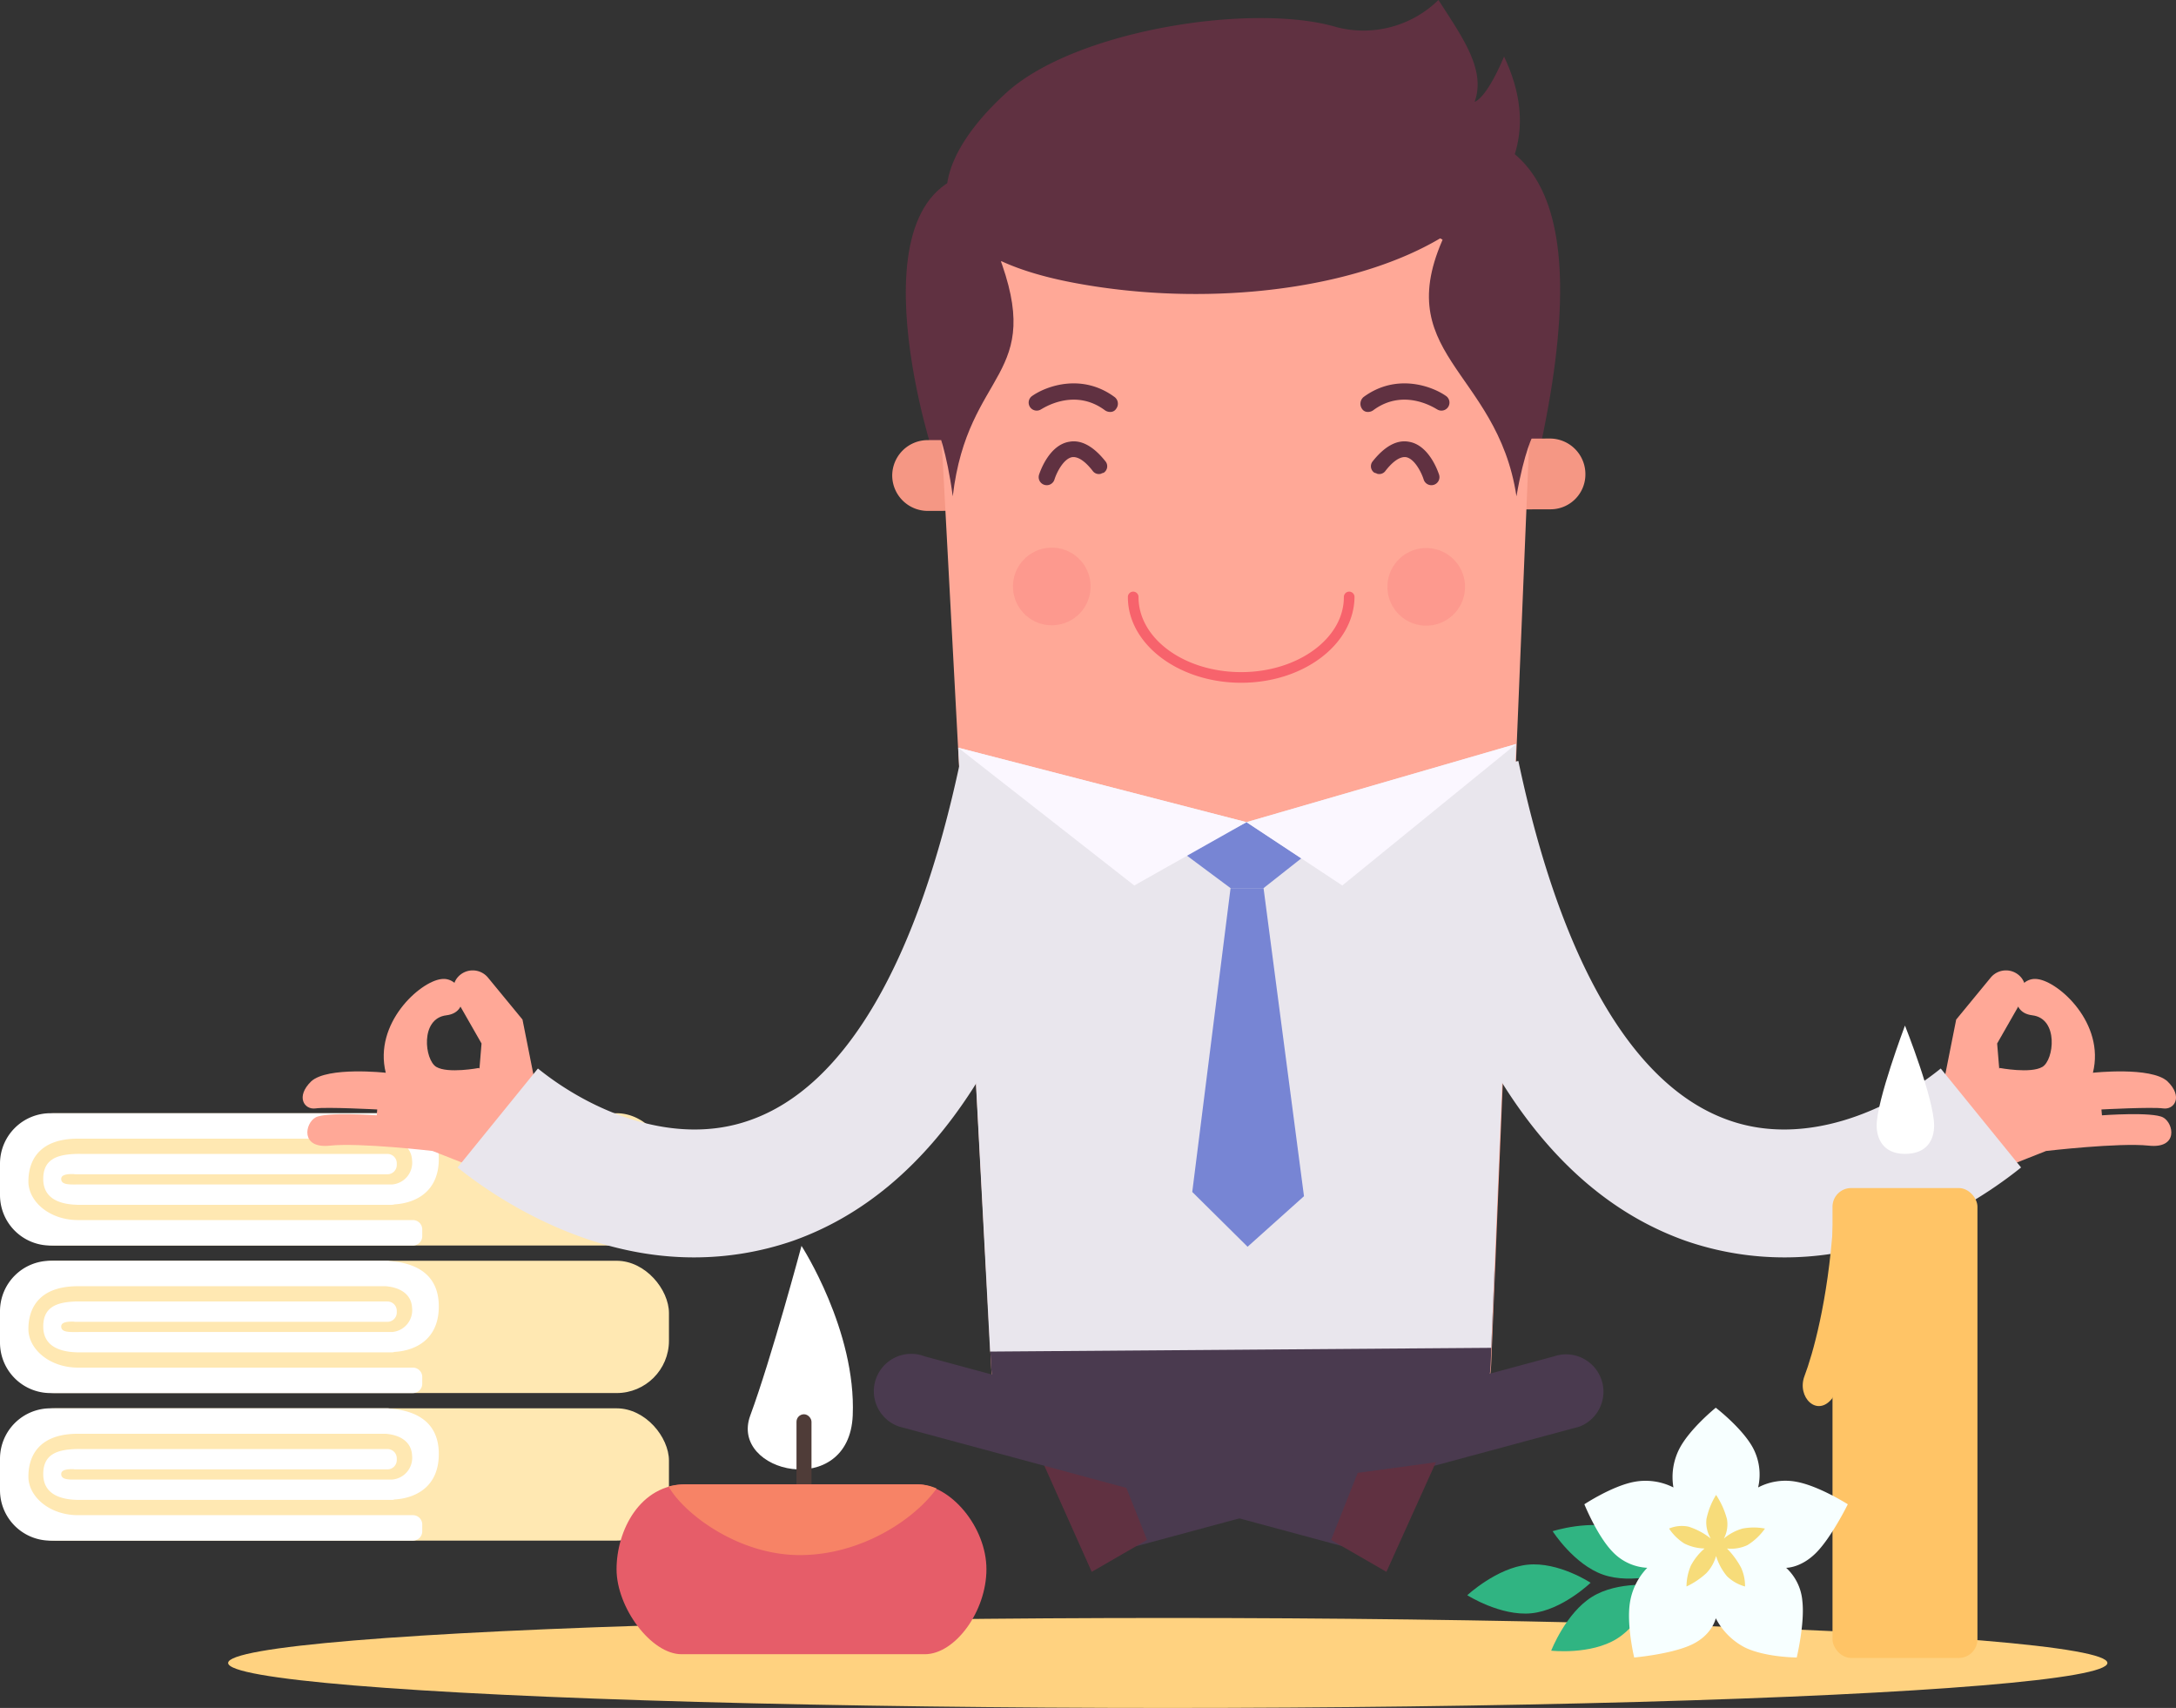 


<!--                                                      Credit By:                                                  -->
<!--        __________________________________________________________________________________________________        -->
<!--            ==     == == =   ==     ==     ==   ==  ==   ==   ===   ===      ==      ===  ==     == == =          -->
<!--          ==  ==   ==    ==  ==     ==     ==   ==  ==  ==   == == == ==   ==  ==   == == ==     ==    ==         -->
<!--         ==    ==  == == =   ==     ==     ==   ==  == ==    == == == ==  ==    ==  == == ==     == == =          -->
<!--         == == ==  ==  ==    ==     ==     ==   ==  ==  ==   == == == ==  == == ==  == == ==     ==               -->
<!--         ==    ==  ==    ==  ==     == ==    ===    ==   ==  ==  ===  ==  ==    ==  ==  ===      ==               -->
<!--        __________________________________________________________________________________________________        -->










<svg xmlns="http://www.w3.org/2000/svg" viewBox="0 0 582.331 457">
  <rect x="0" y="0" width="582.331" height="457" fill="#333333" stroke="none"/>
  <defs>
    <style>
      .cls-1 {
        fill: #ffe8b2;
      }

      .cls-2 {
        fill: #fff;
      }

      .cls-3 {
        fill: #603141;
      }

      .cls-4 {
        fill: #f59784;
      }

      .cls-5 {
        fill: #ffa897;
      }

      .cls-6 {
        fill: #4a3a4f;
      }

      .cls-7 {
        fill: #e9e6ed;
      }

      .cls-8 {
        fill: #7785d4;
      }

      .cls-9 {
        fill: #fbf7ff;
      }

      .cls-10, .cls-11 {
        fill: #f7636c;
      }

      .cls-10 {
        opacity: 0.2;
      }

      .cls-12 {
        fill: #ffd280;
      }

      .cls-13 {
        fill: #ffc466;
      }

      .cls-14 {
        fill: #4f3c38;
      }

      .cls-15 {
        fill: #e65d69;
      }

      .cls-16 {
        fill: #f78366;
      }

      .cls-17 {
        fill: #30b482;
      }

      .cls-18 {
        fill: #f7ffff;
      }

      .cls-19 {
        fill: #f7dc7a;
      }
    </style>
  </defs>
  <g id="Group_897" data-name="Group 897" transform="translate(-1180 -295)">
    <g id="Group_874" data-name="Group 874" transform="translate(-31 -70)">
      <g id="Group_870" data-name="Group 870" transform="translate(1211 741.828)">
        <rect id="Rectangle_1462" data-name="Rectangle 1462" class="cls-1" width="178.342" height="35.396" rx="14" transform="translate(0.681 0)"/>
        <path id="Union_14" data-name="Union 14" class="cls-2" d="M13.5,35.4A13.5,13.5,0,0,1,0,21.9V13.5A13.5,13.5,0,0,1,13.5,0h90.189a2.492,2.492,0,0,1,.595.071c5.74.414,12.864,2.664,13.136,11.587.28,9.167-5.995,12.383-11.841,12.731a2.49,2.49,0,0,1-.756.117H20.766c-.079,0-.154,0-.226-.011-4.392-.132-8.968-1.527-8.968-6.909,0-5.116,3.472-6.457,8.3-6.673a2.538,2.538,0,0,1,.322-.021h.259q.525-.013,1.069-.013v.013h82.162a2.5,2.5,0,0,1,2.5,2.5v.446a2.5,2.5,0,0,1-2.5,2.5H20.2a2.536,2.536,0,0,1-.533-.057c-1.629-.025-3.286.119-3.286,1.305,0,1.712,2.44,1.478,5.275,1.475h83.169l.1,0a5.844,5.844,0,0,0,5.348-6.512c-.194-3.641-3.244-5.449-7.1-5.743h-82.3C10.285,6.808,7.6,12.877,7.6,18.266c0,5.346,5.584,10.247,13.1,10.323h89.8a2.5,2.5,0,0,1,2.5,2.5V32.9a2.5,2.5,0,0,1-2.5,2.5h-97Z" transform="translate(0 0)"/>
      </g>
      <g id="Group_871" data-name="Group 871" transform="translate(1211 702.347)">
        <rect id="Rectangle_1462-2" data-name="Rectangle 1462" class="cls-1" width="178.342" height="35.396" rx="14" transform="translate(0.681 0)"/>
        <path id="Union_14-2" data-name="Union 14" class="cls-2" d="M13.5,35.4A13.5,13.5,0,0,1,0,21.9V13.5A13.5,13.5,0,0,1,13.5,0h90.189a2.492,2.492,0,0,1,.595.071c5.74.414,12.864,2.664,13.136,11.587.28,9.167-5.995,12.383-11.841,12.731a2.49,2.49,0,0,1-.756.117H20.766c-.079,0-.154,0-.226-.011-4.392-.132-8.968-1.527-8.968-6.909,0-5.116,3.472-6.457,8.3-6.673a2.538,2.538,0,0,1,.322-.021h.259q.525-.013,1.069-.013v.013h82.162a2.5,2.5,0,0,1,2.5,2.5v.446a2.5,2.5,0,0,1-2.5,2.5H20.2a2.536,2.536,0,0,1-.533-.057c-1.629-.025-3.286.119-3.286,1.305,0,1.712,2.44,1.478,5.275,1.475h83.169l.1,0a5.844,5.844,0,0,0,5.348-6.512c-.194-3.641-3.244-5.449-7.1-5.743h-82.3C10.285,6.808,7.6,12.877,7.6,18.266c0,5.346,5.584,10.247,13.1,10.323h89.8a2.5,2.5,0,0,1,2.5,2.5V32.9a2.5,2.5,0,0,1-2.5,2.5h-97Z" transform="translate(0 0)"/>
      </g>
      <g id="Group_872" data-name="Group 872" transform="translate(1211 662.867)">
        <rect id="Rectangle_1462-3" data-name="Rectangle 1462" class="cls-1" width="178.342" height="35.396" rx="14" transform="translate(0.681 0)"/>
        <path id="Union_14-3" data-name="Union 14" class="cls-2" d="M13.5,35.4A13.5,13.5,0,0,1,0,21.9V13.5A13.5,13.5,0,0,1,13.5,0h90.189a2.492,2.492,0,0,1,.595.071c5.74.414,12.864,2.664,13.136,11.587.28,9.167-5.995,12.383-11.841,12.731a2.49,2.49,0,0,1-.756.117H20.766c-.079,0-.154,0-.226-.011-4.392-.132-8.968-1.527-8.968-6.909,0-5.116,3.472-6.457,8.3-6.673a2.538,2.538,0,0,1,.322-.021h.259q.525-.013,1.069-.013v.013h82.162a2.5,2.5,0,0,1,2.5,2.5v.446a2.5,2.5,0,0,1-2.5,2.5H20.2a2.536,2.536,0,0,1-.533-.057c-1.629-.025-3.286.119-3.286,1.305,0,1.712,2.44,1.478,5.275,1.475h83.169l.1,0a5.844,5.844,0,0,0,5.348-6.512c-.194-3.641-3.244-5.449-7.1-5.743h-82.3C10.285,6.808,7.6,12.877,7.6,18.266c0,5.346,5.584,10.247,13.1,10.323h89.8a2.5,2.5,0,0,1,2.5,2.5V32.9a2.5,2.5,0,0,1-2.5,2.5h-97Z" transform="translate(0 0)"/>
      </g>
    </g>
    <g id="Group_866" data-name="Group 866" transform="translate(1261 295)">
      <g id="Group_865" data-name="Group 865" transform="translate(0 0)">
        <g id="Group_859" data-name="Group 859" transform="translate(0)">
          <g id="Group_854" data-name="Group 854" transform="translate(0 34.48)">
            <path id="Path_1085" data-name="Path 1085" class="cls-3" d="M120.111,103.194S94.485,22.187,143.032,30.017s74.315-6.264,98.375-10.535c37.3-6.691,57.943,11.389,41.144,86.559Z" transform="translate(48.053 -18.197)"/>
            <path id="Path_1086" data-name="Path 1086" class="cls-4" d="M286.907,95.335l-166.569.427a9.51,9.51,0,0,1-9.539-9.4h0a9.51,9.51,0,0,1,9.4-9.539L286.765,76.4a9.51,9.51,0,0,1,9.539,9.4h0A9.33,9.33,0,0,1,286.907,95.335Z" transform="translate(46.971 6.461)"/>
            <path id="Path_1087" data-name="Path 1087" class="cls-5" d="M234.575,373.729l-68.051.427a33.021,33.021,0,0,1-33.029-31.463L119.827,87.145C118.119,58.672,140.47,34.47,168.8,34.327l59.509-.427a49.522,49.522,0,0,1,49.544,52.248l-10.535,255.69A33.245,33.245,0,0,1,234.575,373.729Z" transform="translate(50.757 -11.545)"/>
            <g id="Group_848" data-name="Group 848" transform="translate(196.992 83.609)">
              <path id="Path_1088" data-name="Path 1088" class="cls-3" d="M155.078,85.574a2.026,2.026,0,0,1-2.278-.712c-1.424-1.851-3.559-3.986-5.552-3.7-2.278.427-4.129,4.129-4.7,5.979a2.161,2.161,0,0,1-4.129-1.281c.285-.854,2.7-7.973,8.115-8.827,3.132-.569,6.406,1.139,9.681,5.268a2.08,2.08,0,0,1-.427,2.99C155.506,85.431,155.221,85.431,155.078,85.574Z" transform="translate(-138.349 -76.925)"/>
            </g>
            <g id="Group_849" data-name="Group 849" transform="translate(285.883 83.609)">
              <path id="Path_1089" data-name="Path 1089" class="cls-3" d="M202.371,85.574a2.026,2.026,0,0,0,2.278-.712c1.424-1.851,3.559-3.986,5.552-3.7,2.278.427,4.129,4.129,4.7,5.979a2.161,2.161,0,0,0,4.129-1.281c-.285-.854-2.7-7.973-8.115-8.827-3.132-.569-6.406,1.139-9.681,5.268a2.08,2.08,0,0,0,.427,2.99C201.944,85.431,202.229,85.431,202.371,85.574Z" transform="translate(-200.788 -76.925)"/>
            </g>
            <path id="Path_1090" data-name="Path 1090" class="cls-6" d="M128.5,233.8l1.281,24.629c1,17.653,15.518,31.605,33.029,31.463l68.051-.427a33.02,33.02,0,0,0,32.6-31.89l1-24.772Z" transform="translate(54.47 72.722)"/>
            <g id="Group_853" data-name="Group 853" transform="translate(0 164.579)">
              <path id="Path_1091" data-name="Path 1091" class="cls-7" d="M131.742,296.382l134.109-1L272.542,133.8l-72.18,20.928L123.2,134.8Z" transform="translate(52.225 -133.8)"/>
              <g id="Group_852" data-name="Group 852" transform="translate(0 4.556)">
                <path id="Path_1092" data-name="Path 1092" class="cls-5" d="M29.3,178.409h0a4.942,4.942,0,0,0-.285,5.552l6.834,11.959-1.424,17.226,5.552,12.1,12.1-9.254-5.268-26.48-9.254-11.247A5.3,5.3,0,0,0,29.3,178.409Z" transform="translate(12.018 -120.324)"/>
                <path id="Path_1093" data-name="Path 1093" class="cls-5" d="M47.132,201.791s-8.257,1.566-11.389-.285-4.413-12.955,2.7-13.81,4.271-10.535-1.424-9.681c-5.695.712-18.081,11.816-14.806,25.056,0,0-15.518-1.708-19.931,2.278-4.271,4.129-1.851,7.688,1.139,7.261s16.515.285,16.515.285l-.142,1.566s-13.525-1-16.372.569-4.129,8.4,3.844,7.545S34.746,224,34.746,224l16.23,6.406,9.4-16.087Z" transform="translate(0.02 -119.646)"/>
                <g id="Group_850" data-name="Group 850" transform="translate(41.458)">
                  <path id="Path_1094" data-name="Path 1094" class="cls-7" d="M92.311,269.828c-30.609,0-55.1-17.511-63.211-24.06l21.5-26.48c14.094,11.389,36.446,21.07,56.8,13.81,25.484-8.969,44.845-42.283,56.235-96.1l33.456,7.118c-14.094,67.055-40.432,107.914-78.3,121.3A81.284,81.284,0,0,1,92.311,269.828Z" transform="translate(-29.1 -137)"/>
                </g>
                <path id="Path_1095" data-name="Path 1095" class="cls-5" d="M329.879,178.409h0a4.943,4.943,0,0,1,.285,5.552L323.33,195.92l1.424,17.226-5.552,12.1-12.1-9.254,5.268-26.48,9.254-11.247A5.3,5.3,0,0,1,329.879,178.409Z" transform="translate(130.136 -120.324)"/>
                <path id="Path_1096" data-name="Path 1096" class="cls-5" d="M322.94,201.791s8.257,1.566,11.389-.285,4.413-12.955-2.7-13.81-4.271-10.535,1.424-9.681c5.695.712,18.081,11.816,14.806,25.056,0,0,15.518-1.708,19.931,2.278,4.271,4.129,1.851,7.688-1.139,7.261s-16.514.285-16.514.285l.142,1.566s13.525-1,16.372.569,4.129,8.4-3.844,7.545S335.326,224,335.326,224l-16.23,6.406-9.4-16.087Z" transform="translate(131.238 -119.646)"/>
                <g id="Group_851" data-name="Group 851" transform="translate(291.88)">
                  <path id="Path_1097" data-name="Path 1097" class="cls-7" d="M309.782,269.828c30.609,0,55.1-17.511,63.211-24.06l-21.5-26.48c-14.094,11.389-36.446,21.07-56.8,13.81-25.484-8.969-44.846-42.283-56.235-96.1L205,144.118c14.094,67.055,40.432,107.914,78.3,121.3A80.678,80.678,0,0,0,309.782,269.828Z" transform="translate(-205 -137)"/>
                </g>
              </g>
              <path id="Path_1098" data-name="Path 1098" class="cls-8" d="M182.315,148.5,165.8,157.042l12.243,9.111h8.827l10.108-7.972Z" transform="translate(70.273 -127.572)"/>
              <path id="Path_1099" data-name="Path 1099" class="cls-9" d="M123.2,134.8l47.123,36.873,30.039-16.942,25.626,16.942L272.542,133.8l-72.18,20.928Z" transform="translate(52.225 -133.8)"/>
              <path id="Path_1100" data-name="Path 1100" class="cls-8" d="M177.45,160.9,167.2,242.191l14.806,14.664L197.1,243.33l-10.82-82.43Z" transform="translate(70.866 -122.319)"/>
            </g>
          </g>
          <path id="Path_1101" data-name="Path 1101" class="cls-3" d="M154.437,68.59c-48.263-9.111-36.631-34.058-18.164-50.86s66-24.219,88.4-17.559a28.664,28.664,0,0,0,27.246-7.266c6.66,10.293,12.715,18.77,9.688,27.246,0,0,3.027-.605,7.871-12.109C292.485,56.481,217.221,80.406,154.437,68.59Z" transform="translate(52.028 7.094)"/>
          <path id="Path_1109" data-name="Path 1109" class="cls-3" d="M909.831,598c12.917,33.5-8.073,30.677-12.109,64.987-1.615-12.109-4.037-17.761-4.037-17.761l-1.23-22.146-.788-14.183Z" transform="translate(-723.749 -530.187)"/>
          <path id="Path_1110" data-name="Path 1110" class="cls-3" d="M894.532,592.667c-16.589,33.5,13.277,37.136,18.461,71.446,2.074-12.109,4.547-16.55,4.547-16.55l2.217-23.357,1.012-14.183Z" transform="translate(-588.163 -531.312)"/>
          <g id="Group_857" data-name="Group 857" transform="translate(189.632 102.582)">
            <g id="Group_855" data-name="Group 855" transform="translate(0)">
              <path id="Path_1102" data-name="Path 1102" class="cls-3" d="M159.435,69.687c-8.684-6.407-18.223-2.99-22.067-.285a2.152,2.152,0,0,0,2.42,3.559c.142,0,8.684-5.979,17.084.285a2.4,2.4,0,0,0,1.424.427,1.786,1.786,0,0,0,1.566-.854A2.228,2.228,0,0,0,159.435,69.687Z" transform="translate(-131.787 -66.033)"/>
              <circle id="Ellipse_87" data-name="Ellipse 87" class="cls-10" cx="10.393" cy="10.393" r="10.393" transform="matrix(0.999, -0.044, 0.044, 0.999, 0, 44.414)"/>
            </g>
            <g id="Group_856" data-name="Group 856" transform="translate(93.445)">
              <path id="Path_1103" data-name="Path 1103" class="cls-3" d="M199.647,69.687c8.684-6.407,18.223-2.99,22.067-.285a2.152,2.152,0,0,1-2.42,3.559c-.142,0-8.684-5.979-17.084.285a2.4,2.4,0,0,1-1.424.427,1.786,1.786,0,0,1-1.566-.854A2.367,2.367,0,0,1,199.647,69.687Z" transform="translate(-198.817 -66.033)"/>
              <circle id="Ellipse_88" data-name="Ellipse 88" class="cls-10" cx="10.393" cy="10.393" r="10.393" transform="matrix(0.044, -0.999, 0.999, 0.044, 6.763, 64.368)"/>
            </g>
          </g>
          <g id="Group_858" data-name="Group 858" transform="translate(220.839 158.342)">
            <path id="Path_1104" data-name="Path 1104" class="cls-11" d="M185.424,129.545c-16.657,0-30.324-10.25-30.324-22.921a1.424,1.424,0,1,1,2.847,0c0,11.1,12.244,20.074,27.477,20.074,15.091,0,27.477-8.969,27.477-20.074a1.424,1.424,0,1,1,2.847,0C215.606,119.294,202.081,129.545,185.424,129.545Z" transform="translate(-155.1 -105.2)"/>
          </g>
        </g>
        <g id="Group_864" data-name="Group 864" transform="translate(153.044 362.324)">
          <g id="Group_861" data-name="Group 861" transform="translate(45.017)">
            <g id="Group_860" data-name="Group 860">
              <path id="Path_1105" data-name="Path 1105" class="cls-6" d="M151.5,281.253l119.161-32.175a10,10,0,0,1,6.834,18.792L158.761,299.9Z" transform="translate(-133.847 -248.479)"/>
              <path id="Path_1106" data-name="Path 1106" class="cls-3" d="M139.1,268.8l20.785,2.847L167,289.585,152.2,298.128Z" transform="translate(-139.1 -239.87)"/>
            </g>
          </g>
          <g id="Group_863" data-name="Group 863">
            <g id="Group_862" data-name="Group 862">
              <path id="Path_1107" data-name="Path 1107" class="cls-6" d="M240.052,281.253,120.891,249.078a10,10,0,1,0-6.834,18.792L232.791,299.9Z" transform="translate(-107.479 -248.479)"/>
              <path id="Path_1108" data-name="Path 1108" class="cls-3" d="M221.346,268.8l-20.928,2.847L193.3,289.585l14.806,8.542Z" transform="translate(-71.12 -239.87)"/>
            </g>
          </g>
        </g>
      </g>
    </g>
    <g id="Group_869" data-name="Group 869" transform="translate(1249.052 569.414)">
      <ellipse id="Ellipse_89" data-name="Ellipse 89" class="cls-12" cx="251.461" cy="12.039" rx="251.461" ry="12.039" transform="translate(-8 158.509)"/>
      <g id="Group_873" data-name="Group 873">
        <rect id="Rectangle_1461" data-name="Rectangle 1461" class="cls-13" width="38.791" height="125.737" rx="5" transform="translate(421.353 43.473)"/>
        <path id="Path_1120" data-name="Path 1120" class="cls-13" d="M1747.2,693c-1.4,20.987-5.542,35.313-7.682,40.931s3.407,11.245,7.491,5.886l10.969-25.682Z" transform="translate(-1325.658 -640.164)"/>
        <path id="Path_1121" data-name="Path 1121" class="cls-2" d="M1761.413,653.5s-7.58,20.064-7.58,26.753c0,3.25,1.561,7.58,7.58,7.58s7.8-3.906,7.8-7.58C1769.216,673.1,1761.413,653.5,1761.413,653.5Z" transform="translate(-1320.665 -653.5)"/>
      </g>
    </g>
    <g id="Group_867" data-name="Group 867" transform="translate(1345 628.362)">
      <path id="Path_1111" data-name="Path 1111" class="cls-2" d="M1579.631,697.317s-8.026,30.007-13.711,45.39,26.454,22.741,27.421,0S1579.631,697.317,1579.631,697.317Z" transform="translate(-1530.138 -697.317)"/>
      <rect id="Rectangle_1460" data-name="Rectangle 1460" class="cls-14" width="4.013" height="24.077" rx="2.006" transform="translate(48.155 45.056)"/>
      <path id="Path_1112" data-name="Path 1112" class="cls-15" d="M18.727,0H80.258C89.4,0,98.985,11.481,98.985,22.74s-8.36,22.74-16.5,22.74h-65.1C9.251,45.479,0,33,0,22.74S6.168,0,18.727,0Z" transform="translate(0 63.782)"/>
      <path id="Intersection_4" data-name="Intersection 4" class="cls-16" d="M0,.555A16.71,16.71,0,0,1,4.345,0H66.808a12.236,12.236,0,0,1,4.923,1.1c-5.774,8.107-20.04,17.811-36.6,17.811C18.514,18.908,4.029,7.716,0,.555Z" transform="translate(13.916 63.825)"/>
    </g>
    <g id="Group_868" data-name="Group 868" transform="translate(-87 -44)">
      <path id="Path_1117" data-name="Path 1117" class="cls-17" d="M1692.667,762.5s-8.583-5.667-16.833-4.833-16.167,8.167-16.167,8.167,8.917,5.667,17.167,4.833S1692.667,762.5,1692.667,762.5Z" transform="translate(501.995 -646.782) rotate(25)"/>
      <path id="Path_1118" data-name="Path 1118" class="cls-17" d="M1692.667,762.5s-8.583-5.667-16.833-4.833-16.167,8.167-16.167,8.167,8.917,5.667,17.167,4.833S1692.667,762.5,1692.667,762.5Z" transform="matrix(0.899, -0.438, 0.438, 0.899, -145.351, 819.121)"/>
      <path id="Path_1115" data-name="Path 1115" class="cls-18" d="M1726.167,715.667s7.167,5.5,10,10.833A15.212,15.212,0,0,1,1737.5,737a15.752,15.752,0,0,1,10.333-1.5c6,1.125,13.667,6,13.667,6s-4.208,8.583-8.333,12.833S1745,758.5,1745,758.5a13.592,13.592,0,0,1,4.333,8.833c.708,6-1.5,15.167-1.5,15.167s-8.417-.042-13.833-2.667a18.147,18.147,0,0,1-7.833-7.833s-.875,4.375-6.333,7-15.5,3.5-15.5,3.5-2.042-8.5-1.167-14.5a17.2,17.2,0,0,1,4.667-9.5,13.691,13.691,0,0,1-9.167-4.167c-4.208-4.25-7.667-12.833-7.667-12.833s7.375-4.875,13.333-6a16.519,16.519,0,0,1,10.5,1.5,16.59,16.59,0,0,1,1.667-10.5C1719.333,721.167,1726.167,715.667,1726.167,715.667Z"/>
      <path id="Path_1116" data-name="Path 1116" class="cls-17" d="M1692.667,762.5s-8.583-5.667-16.833-4.833-16.167,8.167-16.167,8.167,8.917,5.667,17.167,4.833S1692.667,762.5,1692.667,762.5Z"/>
      <path id="Path_1119" data-name="Path 1119" class="cls-19" d="M1726.25,739a21.544,21.544,0,0,1,2.917,6.5,8.083,8.083,0,0,1-.833,5.167,13.341,13.341,0,0,1,5-2.667,16.031,16.031,0,0,1,6,0,16.015,16.015,0,0,1-4.667,4.417,10.215,10.215,0,0,1-5.5.917,22.252,22.252,0,0,1,3.75,5.083A11.822,11.822,0,0,1,1734,763.5a11.158,11.158,0,0,1-4.833-2.75,15.393,15.393,0,0,1-2.917-5.417,11,11,0,0,1-2.583,4.583,20.969,20.969,0,0,1-5.333,3.583,14.4,14.4,0,0,1,1.167-5.583,15.8,15.8,0,0,1,3.667-4.583A12.665,12.665,0,0,1,1717.75,752a13.692,13.692,0,0,1-4.083-4,8.73,8.73,0,0,1,5.25-.5,18.764,18.764,0,0,1,5.917,3.167,8.264,8.264,0,0,1-1.167-5.167A19.943,19.943,0,0,1,1726.25,739Z"/>
    </g>
  </g>
</svg>
